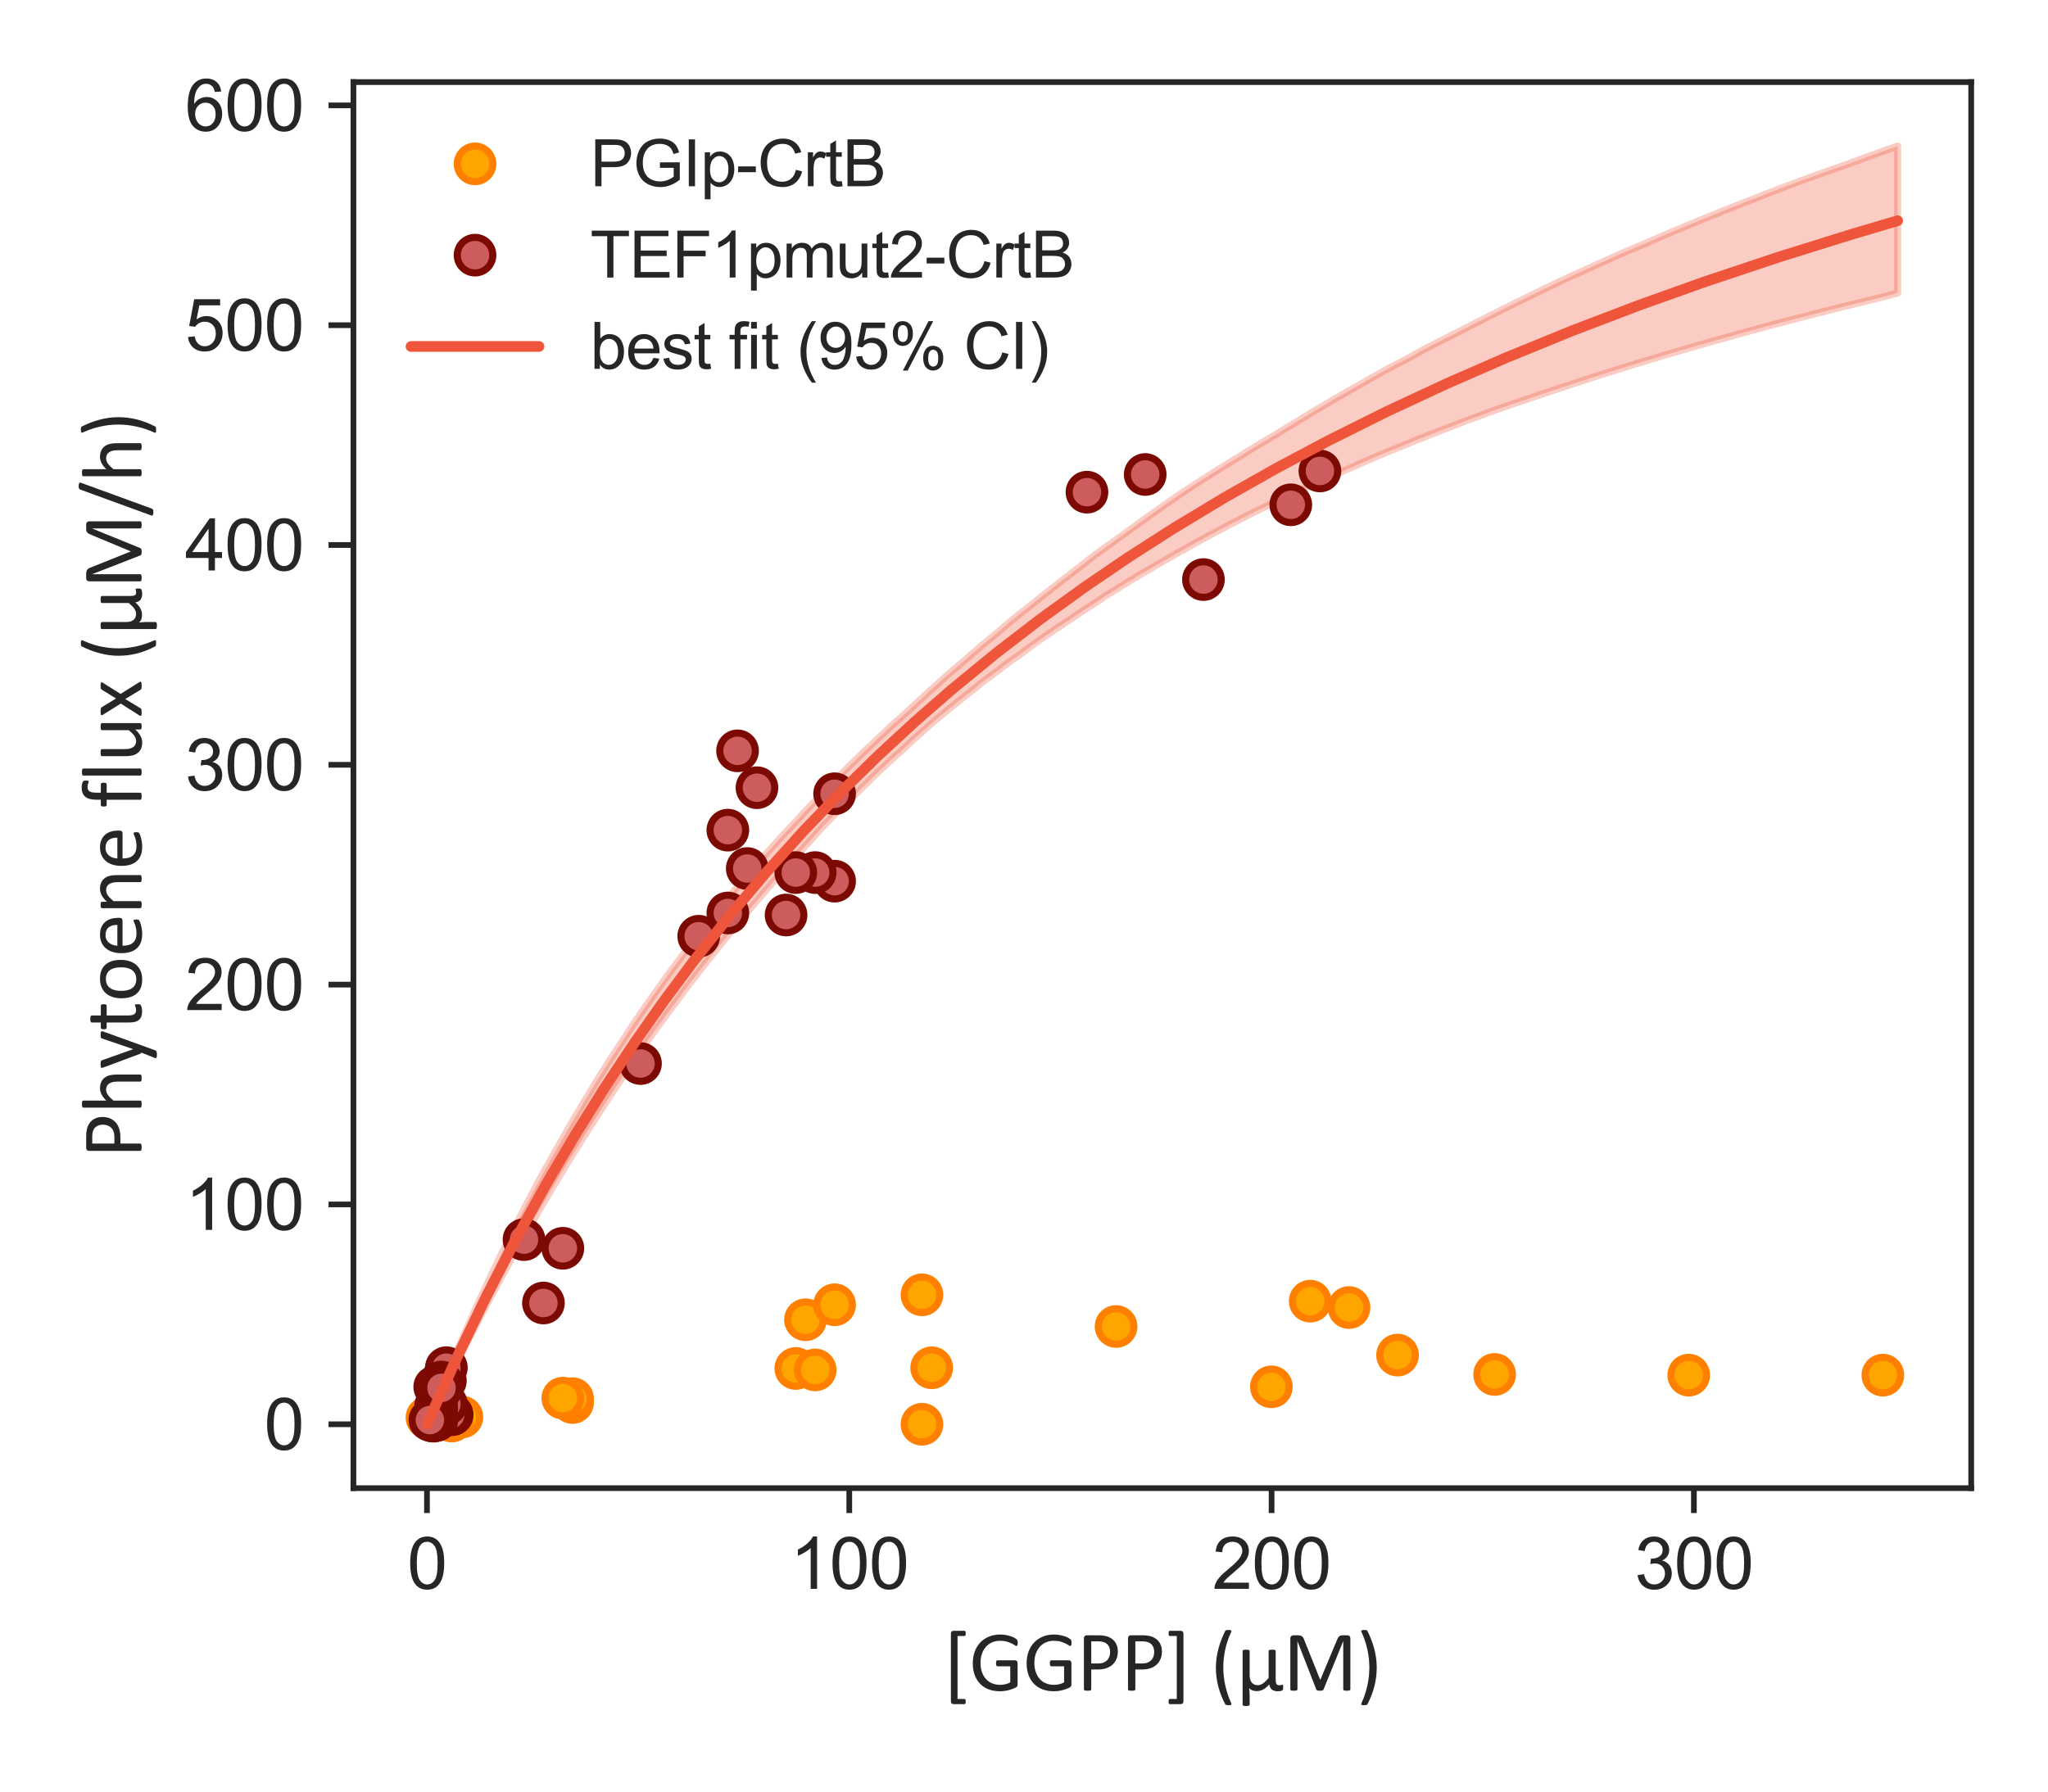 <?xml version="1.0" encoding="utf-8" standalone="no"?>
<!DOCTYPE svg PUBLIC "-//W3C//DTD SVG 1.1//EN"
  "http://www.w3.org/Graphics/SVG/1.1/DTD/svg11.dtd">
<svg xmlns:xlink="http://www.w3.org/1999/xlink" width="288pt" height="252pt" viewBox="0 0 288 252" xmlns="http://www.w3.org/2000/svg" version="1.1">
 <defs>
  <style type="text/css">*{stroke-linejoin: round; stroke-linecap: butt}</style>
 </defs>
 <g id="figure_1">
  <g id="patch_1">
   <path d="M 0 252 
L 288 252 
L 288 0 
L 0 0 
z
" style="fill: #ffffff"/>
  </g>
  <g id="axes_1">
   <g id="patch_2">
    <path d="M 49.7 209.32 
L 277.2 209.32 
L 277.2 11.547 
L 49.7 11.547 
z
" style="fill: #ffffff"/>
   </g>
   <g id="matplotlib.axis_1">
    <g id="xtick_1">
     <g id="line2d_1">
      <defs>
       <path id="m445a7289f5" d="M 0 0 
L 0 3.5 
" style="stroke: #262626; stroke-width: 0.8"/>
      </defs>
      <g>
       <use xlink:href="#m445a7289f5" x="60.041" y="209.32" style="fill: #262626; stroke: #262626; stroke-width: 0.8"/>
      </g>
     </g>
     <g id="text_1">
      <!-- 0 -->
      <g style="fill: #262626" transform="translate(57.26 223.478) scale(0.1 -0.1)">
       <defs>
        <path id="ArialMT-30" d="M 266 2259 
Q 266 3072 433 3567 
Q 600 4063 929 4331 
Q 1259 4600 1759 4600 
Q 2128 4600 2406 4451 
Q 2684 4303 2865 4023 
Q 3047 3744 3150 3342 
Q 3253 2941 3253 2259 
Q 3253 1453 3087 958 
Q 2922 463 2592 192 
Q 2263 -78 1759 -78 
Q 1097 -78 719 397 
Q 266 969 266 2259 
z
M 844 2259 
Q 844 1131 1108 757 
Q 1372 384 1759 384 
Q 2147 384 2411 759 
Q 2675 1134 2675 2259 
Q 2675 3391 2411 3762 
Q 2147 4134 1753 4134 
Q 1366 4134 1134 3806 
Q 844 3388 844 2259 
z
" transform="scale(0.016)"/>
       </defs>
       <use xlink:href="#ArialMT-30"/>
      </g>
     </g>
    </g>
    <g id="xtick_2">
     <g id="line2d_2">
      <g>
       <use xlink:href="#m445a7289f5" x="119.429" y="209.32" style="fill: #262626; stroke: #262626; stroke-width: 0.8"/>
      </g>
     </g>
     <g id="text_2">
      <!-- 100 -->
      <g style="fill: #262626" transform="translate(111.087 223.478) scale(0.1 -0.1)">
       <defs>
        <path id="ArialMT-31" d="M 2384 0 
L 1822 0 
L 1822 3584 
Q 1619 3391 1289 3197 
Q 959 3003 697 2906 
L 697 3450 
Q 1169 3672 1522 3987 
Q 1875 4303 2022 4600 
L 2384 4600 
L 2384 0 
z
" transform="scale(0.016)"/>
       </defs>
       <use xlink:href="#ArialMT-31"/>
       <use xlink:href="#ArialMT-30" x="55.615"/>
       <use xlink:href="#ArialMT-30" x="111.23"/>
      </g>
     </g>
    </g>
    <g id="xtick_3">
     <g id="line2d_3">
      <g>
       <use xlink:href="#m445a7289f5" x="178.817" y="209.32" style="fill: #262626; stroke: #262626; stroke-width: 0.8"/>
      </g>
     </g>
     <g id="text_3">
      <!-- 200 -->
      <g style="fill: #262626" transform="translate(170.475 223.478) scale(0.1 -0.1)">
       <defs>
        <path id="ArialMT-32" d="M 3222 541 
L 3222 0 
L 194 0 
Q 188 203 259 391 
Q 375 700 629 1000 
Q 884 1300 1366 1694 
Q 2113 2306 2375 2664 
Q 2638 3022 2638 3341 
Q 2638 3675 2398 3904 
Q 2159 4134 1775 4134 
Q 1369 4134 1125 3890 
Q 881 3647 878 3216 
L 300 3275 
Q 359 3922 746 4261 
Q 1134 4600 1788 4600 
Q 2447 4600 2831 4234 
Q 3216 3869 3216 3328 
Q 3216 3053 3103 2787 
Q 2991 2522 2730 2228 
Q 2469 1934 1863 1422 
Q 1356 997 1212 845 
Q 1069 694 975 541 
L 3222 541 
z
" transform="scale(0.016)"/>
       </defs>
       <use xlink:href="#ArialMT-32"/>
       <use xlink:href="#ArialMT-30" x="55.615"/>
       <use xlink:href="#ArialMT-30" x="111.23"/>
      </g>
     </g>
    </g>
    <g id="xtick_4">
     <g id="line2d_4">
      <g>
       <use xlink:href="#m445a7289f5" x="238.204" y="209.32" style="fill: #262626; stroke: #262626; stroke-width: 0.8"/>
      </g>
     </g>
     <g id="text_4">
      <!-- 300 -->
      <g style="fill: #262626" transform="translate(229.863 223.478) scale(0.1 -0.1)">
       <defs>
        <path id="ArialMT-33" d="M 269 1209 
L 831 1284 
Q 928 806 1161 595 
Q 1394 384 1728 384 
Q 2125 384 2398 659 
Q 2672 934 2672 1341 
Q 2672 1728 2419 1979 
Q 2166 2231 1775 2231 
Q 1616 2231 1378 2169 
L 1441 2663 
Q 1497 2656 1531 2656 
Q 1891 2656 2178 2843 
Q 2466 3031 2466 3422 
Q 2466 3731 2256 3934 
Q 2047 4138 1716 4138 
Q 1388 4138 1169 3931 
Q 950 3725 888 3313 
L 325 3413 
Q 428 3978 793 4289 
Q 1159 4600 1703 4600 
Q 2078 4600 2393 4439 
Q 2709 4278 2876 4000 
Q 3044 3722 3044 3409 
Q 3044 3113 2884 2869 
Q 2725 2625 2413 2481 
Q 2819 2388 3044 2092 
Q 3269 1797 3269 1353 
Q 3269 753 2831 336 
Q 2394 -81 1725 -81 
Q 1122 -81 723 278 
Q 325 638 269 1209 
z
" transform="scale(0.016)"/>
       </defs>
       <use xlink:href="#ArialMT-33"/>
       <use xlink:href="#ArialMT-30" x="55.615"/>
       <use xlink:href="#ArialMT-30" x="111.23"/>
      </g>
     </g>
    </g>
    <g id="text_5">
     <!-- [GGPP] (µM) -->
     <g style="fill: #262626" transform="translate(132.574 237.779) scale(0.12 -0.12)">
      <defs>
       <path id="Calibri-5b" d="M 1684 -813 
Q 1684 -916 1661 -958 
Q 1638 -1000 1594 -1000 
L 794 -1000 
Q 756 -1000 722 -989 
Q 688 -978 659 -953 
Q 631 -928 614 -886 
Q 597 -844 597 -781 
L 597 4153 
Q 597 4213 614 4255 
Q 631 4297 659 4323 
Q 688 4350 722 4361 
Q 756 4372 794 4372 
L 1594 4372 
Q 1613 4372 1630 4362 
Q 1647 4353 1659 4328 
Q 1672 4303 1678 4267 
Q 1684 4231 1684 4178 
Q 1684 4078 1661 4034 
Q 1638 3991 1594 3991 
L 1084 3991 
L 1084 -622 
L 1594 -622 
Q 1613 -622 1630 -631 
Q 1647 -641 1659 -664 
Q 1672 -688 1678 -723 
Q 1684 -759 1684 -813 
z
" transform="scale(0.016)"/>
       <path id="Calibri-47" d="M 3575 3494 
Q 3575 3434 3569 3389 
Q 3563 3344 3550 3314 
Q 3538 3284 3519 3271 
Q 3500 3259 3478 3259 
Q 3441 3259 3353 3318 
Q 3266 3378 3119 3450 
Q 2972 3522 2767 3581 
Q 2563 3641 2281 3641 
Q 1947 3641 1681 3519 
Q 1416 3397 1231 3181 
Q 1047 2966 948 2669 
Q 850 2372 850 2025 
Q 850 1638 958 1338 
Q 1066 1038 1256 831 
Q 1447 625 1711 519 
Q 1975 413 2291 413 
Q 2478 413 2670 458 
Q 2863 503 3028 594 
L 3028 1772 
L 2091 1772 
Q 2038 1772 2011 1825 
Q 1984 1878 1984 1991 
Q 1984 2050 1990 2092 
Q 1997 2134 2011 2161 
Q 2025 2188 2044 2200 
Q 2063 2213 2091 2213 
L 3375 2213 
Q 3409 2213 3443 2200 
Q 3478 2188 3506 2163 
Q 3534 2138 3550 2094 
Q 3566 2050 3566 1994 
L 3566 453 
Q 3566 372 3537 312 
Q 3509 253 3418 208 
Q 3328 163 3184 109 
Q 3041 56 2887 18 
Q 2734 -19 2578 -37 
Q 2422 -56 2269 -56 
Q 1800 -56 1431 89 
Q 1063 234 808 503 
Q 553 772 418 1147 
Q 284 1522 284 1984 
Q 284 2466 429 2856 
Q 575 3247 839 3522 
Q 1103 3797 1473 3948 
Q 1844 4100 2294 4100 
Q 2525 4100 2728 4059 
Q 2931 4019 3089 3964 
Q 3247 3909 3355 3845 
Q 3463 3781 3503 3740 
Q 3544 3700 3559 3647 
Q 3575 3594 3575 3494 
z
" transform="scale(0.016)"/>
       <path id="Calibri-50" d="M 3022 2859 
Q 3022 2556 2922 2312 
Q 2822 2069 2636 1897 
Q 2450 1725 2179 1631 
Q 1909 1538 1534 1538 
L 1075 1538 
L 1075 81 
Q 1075 56 1061 37 
Q 1047 19 1017 8 
Q 988 -3 936 -11 
Q 884 -19 806 -19 
Q 728 -19 676 -11 
Q 625 -3 594 8 
Q 563 19 550 37 
Q 538 56 538 81 
L 538 3813 
Q 538 3938 603 3991 
Q 669 4044 750 4044 
L 1616 4044 
Q 1747 4044 1867 4033 
Q 1988 4022 2152 3986 
Q 2316 3950 2486 3851 
Q 2656 3753 2775 3609 
Q 2894 3466 2958 3277 
Q 3022 3088 3022 2859 
z
M 2456 2816 
Q 2456 3063 2364 3228 
Q 2272 3394 2136 3475 
Q 2000 3556 1854 3578 
Q 1709 3600 1572 3600 
L 1075 3600 
L 1075 1978 
L 1559 1978 
Q 1803 1978 1964 2040 
Q 2125 2103 2234 2214 
Q 2344 2325 2400 2479 
Q 2456 2634 2456 2816 
z
" transform="scale(0.016)"/>
       <path id="Calibri-5d" d="M 1369 -781 
Q 1369 -844 1351 -886 
Q 1334 -928 1306 -953 
Q 1278 -978 1242 -989 
Q 1206 -1000 1169 -1000 
L 372 -1000 
Q 328 -1000 304 -958 
Q 281 -916 281 -813 
Q 281 -759 286 -723 
Q 291 -688 303 -664 
Q 316 -641 333 -631 
Q 350 -622 372 -622 
L 881 -622 
L 881 3991 
L 372 3991 
Q 328 3991 304 4034 
Q 281 4078 281 4178 
Q 281 4231 286 4267 
Q 291 4303 303 4328 
Q 316 4353 333 4362 
Q 350 4372 372 4372 
L 1169 4372 
Q 1206 4372 1242 4361 
Q 1278 4350 1306 4323 
Q 1334 4297 1351 4255 
Q 1369 4213 1369 4153 
L 1369 -781 
z
" transform="scale(0.016)"/>
       <path id="Calibri-20" transform="scale(0.016)"/>
       <path id="Calibri-28" d="M 1547 4306 
Q 1250 3678 1104 3017 
Q 959 2356 959 1688 
Q 959 1016 1107 356 
Q 1256 -303 1541 -938 
Q 1556 -975 1557 -1001 
Q 1559 -1028 1537 -1045 
Q 1516 -1063 1470 -1070 
Q 1425 -1078 1347 -1078 
Q 1291 -1078 1250 -1075 
Q 1209 -1072 1179 -1062 
Q 1150 -1053 1131 -1040 
Q 1113 -1028 1103 -1013 
Q 934 -694 806 -367 
Q 678 -41 590 296 
Q 503 634 459 979 
Q 416 1325 416 1678 
Q 416 2031 464 2375 
Q 513 2719 602 3058 
Q 691 3397 819 3725 
Q 947 4053 1106 4375 
Q 1109 4388 1123 4397 
Q 1138 4406 1163 4415 
Q 1188 4425 1231 4429 
Q 1275 4434 1344 4434 
Q 1416 4434 1459 4425 
Q 1503 4416 1528 4400 
Q 1553 4384 1556 4359 
Q 1559 4334 1547 4306 
z
" transform="scale(0.016)"/>
       <path id="Calibri-b5" d="M 3450 238 
Q 3450 141 3439 91 
Q 3428 41 3406 22 
Q 3384 3 3351 -11 
Q 3319 -25 3269 -34 
Q 3219 -44 3167 -50 
Q 3116 -56 3053 -56 
Q 2791 -56 2634 58 
Q 2478 172 2428 444 
Q 2200 181 1975 67 
Q 1750 -47 1531 -47 
Q 1350 -47 1204 3 
Q 1059 53 963 175 
Q 969 106 973 26 
Q 978 -53 984 -136 
Q 991 -219 992 -300 
Q 994 -381 994 -450 
L 994 -1038 
Q 994 -1063 981 -1081 
Q 969 -1100 941 -1112 
Q 913 -1125 863 -1131 
Q 813 -1138 734 -1138 
Q 659 -1138 609 -1131 
Q 559 -1125 529 -1112 
Q 500 -1100 489 -1081 
Q 478 -1063 478 -1038 
L 478 2891 
Q 478 2916 489 2933 
Q 500 2950 529 2964 
Q 559 2978 609 2983 
Q 659 2988 734 2988 
Q 813 2988 863 2983 
Q 913 2978 941 2964 
Q 969 2950 981 2933 
Q 994 2916 994 2891 
L 994 1122 
Q 994 775 1147 581 
Q 1300 388 1591 388 
Q 1784 388 1976 523 
Q 2169 659 2384 925 
L 2384 2891 
Q 2384 2916 2396 2933 
Q 2409 2950 2437 2964 
Q 2466 2978 2516 2983 
Q 2566 2988 2644 2988 
Q 2719 2988 2769 2983 
Q 2819 2978 2847 2964 
Q 2875 2950 2887 2933 
Q 2900 2916 2900 2891 
L 2900 847 
Q 2900 719 2912 630 
Q 2925 541 2953 487 
Q 2981 434 3029 409 
Q 3078 384 3153 384 
Q 3203 384 3240 390 
Q 3278 397 3304 403 
Q 3331 409 3351 415 
Q 3372 422 3394 422 
Q 3406 422 3417 414 
Q 3428 406 3436 387 
Q 3444 369 3447 333 
Q 3450 297 3450 238 
z
" transform="scale(0.016)"/>
       <path id="Calibri-4d" d="M 4934 81 
Q 4934 56 4921 37 
Q 4909 19 4878 8 
Q 4847 -3 4798 -11 
Q 4750 -19 4672 -19 
Q 4600 -19 4548 -11 
Q 4497 -3 4467 8 
Q 4438 19 4425 37 
Q 4413 56 4413 81 
L 4413 3603 
L 4406 3603 
L 2966 66 
Q 2956 44 2939 28 
Q 2922 13 2889 2 
Q 2856 -9 2811 -14 
Q 2766 -19 2703 -19 
Q 2638 -19 2591 -12 
Q 2544 -6 2512 5 
Q 2481 16 2464 31 
Q 2447 47 2441 66 
L 1063 3603 
L 1059 3603 
L 1059 81 
Q 1059 56 1046 37 
Q 1034 19 1003 8 
Q 972 -3 922 -11 
Q 872 -19 794 -19 
Q 719 -19 669 -11 
Q 619 -3 589 8 
Q 559 19 548 37 
Q 538 56 538 81 
L 538 3800 
Q 538 3931 606 3987 
Q 675 4044 759 4044 
L 1084 4044 
Q 1184 4044 1259 4025 
Q 1334 4006 1390 3965 
Q 1447 3925 1484 3862 
Q 1522 3800 1550 3716 
L 2722 788 
L 2738 788 
L 3956 3706 
Q 3991 3800 4031 3865 
Q 4072 3931 4120 3970 
Q 4169 4009 4228 4026 
Q 4288 4044 4366 4044 
L 4706 4044 
Q 4753 4044 4795 4030 
Q 4838 4016 4867 3986 
Q 4897 3956 4915 3911 
Q 4934 3866 4934 3800 
L 4934 81 
z
" transform="scale(0.016)"/>
       <path id="Calibri-29" d="M 1522 1678 
Q 1522 1325 1478 979 
Q 1434 634 1346 296 
Q 1259 -41 1132 -367 
Q 1006 -694 838 -1013 
Q 828 -1028 809 -1040 
Q 791 -1053 761 -1062 
Q 731 -1072 690 -1075 
Q 650 -1078 594 -1078 
Q 513 -1078 467 -1070 
Q 422 -1063 401 -1045 
Q 381 -1028 382 -1001 
Q 384 -975 400 -938 
Q 688 -306 834 355 
Q 981 1016 981 1688 
Q 981 2356 834 3017 
Q 688 3678 394 4306 
Q 381 4334 384 4359 
Q 388 4384 413 4400 
Q 438 4416 481 4425 
Q 525 4434 597 4434 
Q 663 4434 706 4429 
Q 750 4425 776 4415 
Q 803 4406 815 4397 
Q 828 4388 834 4375 
Q 1156 3734 1339 3057 
Q 1522 2381 1522 1678 
z
" transform="scale(0.016)"/>
      </defs>
      <use xlink:href="#Calibri-5b"/>
      <use xlink:href="#Calibri-47" x="30.664"/>
      <use xlink:href="#Calibri-47" x="93.75"/>
      <use xlink:href="#Calibri-50" x="156.836"/>
      <use xlink:href="#Calibri-50" x="208.496"/>
      <use xlink:href="#Calibri-5d" x="260.156"/>
      <use xlink:href="#Calibri-20" x="290.82"/>
      <use xlink:href="#Calibri-28" x="313.428"/>
      <use xlink:href="#Calibri-b5" x="343.75"/>
      <use xlink:href="#Calibri-4d" x="398.73"/>
      <use xlink:href="#Calibri-29" x="484.229"/>
     </g>
    </g>
   </g>
   <g id="matplotlib.axis_2">
    <g id="ytick_1">
     <g id="line2d_5">
      <defs>
       <path id="m3016324f5e" d="M 0 0 
L -3.5 0 
" style="stroke: #262626; stroke-width: 0.8"/>
      </defs>
      <g>
       <use xlink:href="#m3016324f5e" x="49.7" y="200.33" style="fill: #262626; stroke: #262626; stroke-width: 0.8"/>
      </g>
     </g>
     <g id="text_6">
      <!-- 0 -->
      <g style="fill: #262626" transform="translate(37.139 203.909) scale(0.1 -0.1)">
       <use xlink:href="#ArialMT-30"/>
      </g>
     </g>
    </g>
    <g id="ytick_2">
     <g id="line2d_6">
      <g>
       <use xlink:href="#m3016324f5e" x="49.7" y="169.412" style="fill: #262626; stroke: #262626; stroke-width: 0.8"/>
      </g>
     </g>
     <g id="text_7">
      <!-- 100 -->
      <g style="fill: #262626" transform="translate(26.017 172.991) scale(0.1 -0.1)">
       <use xlink:href="#ArialMT-31"/>
       <use xlink:href="#ArialMT-30" x="55.615"/>
       <use xlink:href="#ArialMT-30" x="111.23"/>
      </g>
     </g>
    </g>
    <g id="ytick_3">
     <g id="line2d_7">
      <g>
       <use xlink:href="#m3016324f5e" x="49.7" y="138.494" style="fill: #262626; stroke: #262626; stroke-width: 0.8"/>
      </g>
     </g>
     <g id="text_8">
      <!-- 200 -->
      <g style="fill: #262626" transform="translate(26.017 142.073) scale(0.1 -0.1)">
       <use xlink:href="#ArialMT-32"/>
       <use xlink:href="#ArialMT-30" x="55.615"/>
       <use xlink:href="#ArialMT-30" x="111.23"/>
      </g>
     </g>
    </g>
    <g id="ytick_4">
     <g id="line2d_8">
      <g>
       <use xlink:href="#m3016324f5e" x="49.7" y="107.576" style="fill: #262626; stroke: #262626; stroke-width: 0.8"/>
      </g>
     </g>
     <g id="text_9">
      <!-- 300 -->
      <g style="fill: #262626" transform="translate(26.017 111.155) scale(0.1 -0.1)">
       <use xlink:href="#ArialMT-33"/>
       <use xlink:href="#ArialMT-30" x="55.615"/>
       <use xlink:href="#ArialMT-30" x="111.23"/>
      </g>
     </g>
    </g>
    <g id="ytick_5">
     <g id="line2d_9">
      <g>
       <use xlink:href="#m3016324f5e" x="49.7" y="76.658" style="fill: #262626; stroke: #262626; stroke-width: 0.8"/>
      </g>
     </g>
     <g id="text_10">
      <!-- 400 -->
      <g style="fill: #262626" transform="translate(26.017 80.237) scale(0.1 -0.1)">
       <defs>
        <path id="ArialMT-34" d="M 2069 0 
L 2069 1097 
L 81 1097 
L 81 1613 
L 2172 4581 
L 2631 4581 
L 2631 1613 
L 3250 1613 
L 3250 1097 
L 2631 1097 
L 2631 0 
L 2069 0 
z
M 2069 1613 
L 2069 3678 
L 634 1613 
L 2069 1613 
z
" transform="scale(0.016)"/>
       </defs>
       <use xlink:href="#ArialMT-34"/>
       <use xlink:href="#ArialMT-30" x="55.615"/>
       <use xlink:href="#ArialMT-30" x="111.23"/>
      </g>
     </g>
    </g>
    <g id="ytick_6">
     <g id="line2d_10">
      <g>
       <use xlink:href="#m3016324f5e" x="49.7" y="45.74" style="fill: #262626; stroke: #262626; stroke-width: 0.8"/>
      </g>
     </g>
     <g id="text_11">
      <!-- 500 -->
      <g style="fill: #262626" transform="translate(26.017 49.319) scale(0.1 -0.1)">
       <defs>
        <path id="ArialMT-35" d="M 266 1200 
L 856 1250 
Q 922 819 1161 601 
Q 1400 384 1738 384 
Q 2144 384 2425 690 
Q 2706 997 2706 1503 
Q 2706 1984 2436 2262 
Q 2166 2541 1728 2541 
Q 1456 2541 1237 2417 
Q 1019 2294 894 2097 
L 366 2166 
L 809 4519 
L 3088 4519 
L 3088 3981 
L 1259 3981 
L 1013 2750 
Q 1425 3038 1878 3038 
Q 2478 3038 2890 2622 
Q 3303 2206 3303 1553 
Q 3303 931 2941 478 
Q 2500 -78 1738 -78 
Q 1113 -78 717 272 
Q 322 622 266 1200 
z
" transform="scale(0.016)"/>
       </defs>
       <use xlink:href="#ArialMT-35"/>
       <use xlink:href="#ArialMT-30" x="55.615"/>
       <use xlink:href="#ArialMT-30" x="111.23"/>
      </g>
     </g>
    </g>
    <g id="ytick_7">
     <g id="line2d_11">
      <g>
       <use xlink:href="#m3016324f5e" x="49.7" y="14.822" style="fill: #262626; stroke: #262626; stroke-width: 0.8"/>
      </g>
     </g>
     <g id="text_12">
      <!-- 600 -->
      <g style="fill: #262626" transform="translate(26.017 18.401) scale(0.1 -0.1)">
       <defs>
        <path id="ArialMT-36" d="M 3184 3459 
L 2625 3416 
Q 2550 3747 2413 3897 
Q 2184 4138 1850 4138 
Q 1581 4138 1378 3988 
Q 1113 3794 959 3422 
Q 806 3050 800 2363 
Q 1003 2672 1297 2822 
Q 1591 2972 1913 2972 
Q 2475 2972 2870 2558 
Q 3266 2144 3266 1488 
Q 3266 1056 3080 686 
Q 2894 316 2569 119 
Q 2244 -78 1831 -78 
Q 1128 -78 684 439 
Q 241 956 241 2144 
Q 241 3472 731 4075 
Q 1159 4600 1884 4600 
Q 2425 4600 2770 4297 
Q 3116 3994 3184 3459 
z
M 888 1484 
Q 888 1194 1011 928 
Q 1134 663 1356 523 
Q 1578 384 1822 384 
Q 2178 384 2434 671 
Q 2691 959 2691 1453 
Q 2691 1928 2437 2201 
Q 2184 2475 1800 2475 
Q 1419 2475 1153 2201 
Q 888 1928 888 1484 
z
" transform="scale(0.016)"/>
       </defs>
       <use xlink:href="#ArialMT-36"/>
       <use xlink:href="#ArialMT-30" x="55.615"/>
       <use xlink:href="#ArialMT-30" x="111.23"/>
      </g>
     </g>
    </g>
    <g id="text_13">
     <!-- Phytoene flux (µM/h) -->
     <g style="fill: #262626" transform="translate(19.883 162.91) rotate(-90) scale(0.12 -0.12)">
      <defs>
       <path id="Calibri-68" d="M 2900 78 
Q 2900 53 2887 36 
Q 2875 19 2847 6 
Q 2819 -6 2769 -12 
Q 2719 -19 2644 -19 
Q 2566 -19 2516 -12 
Q 2466 -6 2437 6 
Q 2409 19 2396 36 
Q 2384 53 2384 78 
L 2384 1725 
Q 2384 1966 2346 2112 
Q 2309 2259 2237 2365 
Q 2166 2472 2052 2528 
Q 1938 2584 1788 2584 
Q 1594 2584 1400 2446 
Q 1206 2309 994 2044 
L 994 78 
Q 994 53 981 36 
Q 969 19 941 6 
Q 913 -6 863 -12 
Q 813 -19 734 -19 
Q 659 -19 609 -12 
Q 559 -6 529 6 
Q 500 19 489 36 
Q 478 53 478 78 
L 478 4253 
Q 478 4278 489 4297 
Q 500 4316 529 4328 
Q 559 4341 609 4347 
Q 659 4353 734 4353 
Q 813 4353 863 4347 
Q 913 4341 941 4328 
Q 969 4316 981 4297 
Q 994 4278 994 4253 
L 994 2569 
Q 1216 2803 1441 2917 
Q 1666 3031 1894 3031 
Q 2175 3031 2367 2936 
Q 2559 2841 2678 2681 
Q 2797 2522 2848 2308 
Q 2900 2094 2900 1791 
L 2900 78 
z
" transform="scale(0.016)"/>
       <path id="Calibri-79" d="M 1759 0 
L 1384 -1034 
Q 1366 -1084 1289 -1111 
Q 1213 -1138 1056 -1138 
Q 975 -1138 925 -1130 
Q 875 -1122 848 -1103 
Q 822 -1084 819 -1053 
Q 816 -1022 834 -978 
L 1222 0 
Q 1194 13 1169 41 
Q 1144 69 1134 100 
L 131 2788 
Q 106 2853 106 2890 
Q 106 2928 131 2950 
Q 156 2972 212 2980 
Q 269 2988 363 2988 
Q 456 2988 509 2983 
Q 563 2978 594 2965 
Q 625 2953 639 2929 
Q 653 2906 669 2866 
L 1472 609 
L 1481 609 
L 2256 2878 
Q 2275 2938 2301 2955 
Q 2328 2972 2381 2980 
Q 2434 2988 2534 2988 
Q 2622 2988 2678 2980 
Q 2734 2972 2761 2950 
Q 2788 2928 2788 2890 
Q 2788 2853 2769 2797 
L 1759 0 
z
" transform="scale(0.016)"/>
       <path id="Calibri-74" d="M 1941 284 
Q 1941 194 1928 141 
Q 1916 88 1891 63 
Q 1866 38 1816 16 
Q 1766 -6 1702 -20 
Q 1638 -34 1566 -43 
Q 1494 -53 1422 -53 
Q 1203 -53 1047 5 
Q 891 63 791 180 
Q 691 297 645 476 
Q 600 656 600 900 
L 600 2544 
L 206 2544 
Q 159 2544 131 2594 
Q 103 2644 103 2756 
Q 103 2816 111 2856 
Q 119 2897 131 2923 
Q 144 2950 164 2961 
Q 184 2972 209 2972 
L 600 2972 
L 600 3641 
Q 600 3663 611 3681 
Q 622 3700 651 3714 
Q 681 3728 731 3734 
Q 781 3741 856 3741 
Q 934 3741 984 3734 
Q 1034 3728 1062 3714 
Q 1091 3700 1103 3681 
Q 1116 3663 1116 3641 
L 1116 2972 
L 1838 2972 
Q 1863 2972 1881 2961 
Q 1900 2950 1914 2923 
Q 1928 2897 1934 2856 
Q 1941 2816 1941 2756 
Q 1941 2644 1912 2594 
Q 1884 2544 1838 2544 
L 1116 2544 
L 1116 975 
Q 1116 684 1202 536 
Q 1288 388 1509 388 
Q 1581 388 1637 402 
Q 1694 416 1737 431 
Q 1781 447 1812 461 
Q 1844 475 1869 475 
Q 1884 475 1898 467 
Q 1913 459 1920 437 
Q 1928 416 1934 378 
Q 1941 341 1941 284 
z
" transform="scale(0.016)"/>
       <path id="Calibri-6f" d="M 3094 1516 
Q 3094 1172 3003 883 
Q 2913 594 2733 384 
Q 2553 175 2283 58 
Q 2013 -59 1656 -59 
Q 1309 -59 1051 44 
Q 794 147 622 344 
Q 450 541 365 822 
Q 281 1103 281 1459 
Q 281 1803 370 2092 
Q 459 2381 639 2590 
Q 819 2800 1087 2915 
Q 1356 3031 1716 3031 
Q 2063 3031 2320 2928 
Q 2578 2825 2750 2628 
Q 2922 2431 3008 2150 
Q 3094 1869 3094 1516 
z
M 2550 1481 
Q 2550 1709 2508 1912 
Q 2466 2116 2369 2269 
Q 2272 2422 2106 2511 
Q 1941 2600 1694 2600 
Q 1466 2600 1302 2519 
Q 1138 2438 1031 2289 
Q 925 2141 873 1937 
Q 822 1734 822 1494 
Q 822 1263 864 1059 
Q 906 856 1004 704 
Q 1103 553 1268 464 
Q 1434 375 1681 375 
Q 1906 375 2072 456 
Q 2238 538 2344 684 
Q 2450 831 2500 1034 
Q 2550 1238 2550 1481 
z
" transform="scale(0.016)"/>
       <path id="Calibri-65" d="M 2878 1606 
Q 2878 1484 2817 1432 
Q 2756 1381 2678 1381 
L 834 1381 
Q 834 1147 881 959 
Q 928 772 1037 637 
Q 1147 503 1322 431 
Q 1497 359 1750 359 
Q 1950 359 2106 392 
Q 2263 425 2377 465 
Q 2491 506 2564 539 
Q 2638 572 2675 572 
Q 2697 572 2714 561 
Q 2731 550 2740 528 
Q 2750 506 2754 467 
Q 2759 428 2759 372 
Q 2759 331 2756 301 
Q 2753 272 2748 248 
Q 2744 225 2733 206 
Q 2722 188 2705 170 
Q 2688 153 2603 114 
Q 2519 75 2384 37 
Q 2250 0 2073 -29 
Q 1897 -59 1697 -59 
Q 1350 -59 1089 37 
Q 828 134 650 325 
Q 472 516 381 803 
Q 291 1091 291 1472 
Q 291 1834 384 2123 
Q 478 2413 654 2614 
Q 831 2816 1081 2923 
Q 1331 3031 1641 3031 
Q 1972 3031 2205 2925 
Q 2438 2819 2588 2639 
Q 2738 2459 2808 2217 
Q 2878 1975 2878 1700 
L 2878 1606 
z
M 2359 1759 
Q 2369 2166 2180 2397 
Q 1991 2628 1619 2628 
Q 1428 2628 1284 2556 
Q 1141 2484 1044 2365 
Q 947 2247 894 2089 
Q 841 1931 834 1759 
L 2359 1759 
z
" transform="scale(0.016)"/>
       <path id="Calibri-6e" d="M 2900 78 
Q 2900 53 2887 36 
Q 2875 19 2847 6 
Q 2819 -6 2769 -12 
Q 2719 -19 2644 -19 
Q 2566 -19 2516 -12 
Q 2466 -6 2437 6 
Q 2409 19 2396 36 
Q 2384 53 2384 78 
L 2384 1725 
Q 2384 1966 2346 2112 
Q 2309 2259 2237 2365 
Q 2166 2472 2052 2528 
Q 1938 2584 1788 2584 
Q 1594 2584 1400 2446 
Q 1206 2309 994 2044 
L 994 78 
Q 994 53 981 36 
Q 969 19 941 6 
Q 913 -6 863 -12 
Q 813 -19 734 -19 
Q 659 -19 609 -12 
Q 559 -6 529 6 
Q 500 19 489 36 
Q 478 53 478 78 
L 478 2891 
Q 478 2916 487 2933 
Q 497 2950 525 2964 
Q 553 2978 597 2983 
Q 641 2988 713 2988 
Q 781 2988 826 2983 
Q 872 2978 897 2964 
Q 922 2950 933 2933 
Q 944 2916 944 2891 
L 944 2519 
Q 1181 2784 1417 2907 
Q 1653 3031 1894 3031 
Q 2175 3031 2367 2936 
Q 2559 2841 2678 2681 
Q 2797 2522 2848 2308 
Q 2900 2094 2900 1794 
L 2900 78 
z
" transform="scale(0.016)"/>
       <path id="Calibri-66" d="M 2019 4047 
Q 2019 3988 2012 3952 
Q 2006 3916 1998 3894 
Q 1991 3872 1978 3864 
Q 1966 3856 1947 3856 
Q 1925 3856 1892 3870 
Q 1859 3884 1812 3901 
Q 1766 3919 1702 3933 
Q 1638 3947 1553 3947 
Q 1438 3947 1356 3909 
Q 1275 3872 1225 3792 
Q 1175 3713 1153 3586 
Q 1131 3459 1131 3278 
L 1131 2972 
L 1759 2972 
Q 1784 2972 1801 2961 
Q 1819 2950 1833 2923 
Q 1847 2897 1855 2856 
Q 1863 2816 1863 2756 
Q 1863 2644 1834 2594 
Q 1806 2544 1759 2544 
L 1131 2544 
L 1131 78 
Q 1131 53 1118 36 
Q 1106 19 1076 6 
Q 1047 -6 997 -12 
Q 947 -19 872 -19 
Q 797 -19 747 -12 
Q 697 -6 667 6 
Q 638 19 625 36 
Q 613 53 613 78 
L 613 2544 
L 216 2544 
Q 166 2544 141 2594 
Q 116 2644 116 2756 
Q 116 2816 122 2856 
Q 128 2897 140 2923 
Q 153 2950 172 2961 
Q 191 2972 216 2972 
L 613 2972 
L 613 3263 
Q 613 3556 667 3767 
Q 722 3978 834 4112 
Q 947 4247 1117 4311 
Q 1288 4375 1519 4375 
Q 1628 4375 1731 4354 
Q 1834 4334 1890 4311 
Q 1947 4288 1965 4269 
Q 1984 4250 1996 4220 
Q 2009 4191 2014 4148 
Q 2019 4106 2019 4047 
z
" transform="scale(0.016)"/>
       <path id="Calibri-6c" d="M 994 78 
Q 994 53 981 36 
Q 969 19 941 6 
Q 913 -6 863 -12 
Q 813 -19 734 -19 
Q 659 -19 609 -12 
Q 559 -6 529 6 
Q 500 19 489 36 
Q 478 53 478 78 
L 478 4253 
Q 478 4278 489 4297 
Q 500 4316 529 4328 
Q 559 4341 609 4347 
Q 659 4353 734 4353 
Q 813 4353 863 4347 
Q 913 4341 941 4328 
Q 969 4316 981 4297 
Q 994 4278 994 4253 
L 994 78 
z
" transform="scale(0.016)"/>
       <path id="Calibri-75" d="M 2888 78 
Q 2888 53 2877 36 
Q 2866 19 2837 6 
Q 2809 -6 2764 -12 
Q 2719 -19 2653 -19 
Q 2581 -19 2536 -12 
Q 2491 -6 2464 6 
Q 2438 19 2428 36 
Q 2419 53 2419 78 
L 2419 450 
Q 2178 184 1943 62 
Q 1709 -59 1469 -59 
Q 1188 -59 995 34 
Q 803 128 684 289 
Q 566 450 514 664 
Q 463 878 463 1184 
L 463 2891 
Q 463 2916 473 2933 
Q 484 2950 515 2964 
Q 547 2978 597 2983 
Q 647 2988 722 2988 
Q 797 2988 847 2983 
Q 897 2978 926 2964 
Q 956 2950 968 2933 
Q 981 2916 981 2891 
L 981 1253 
Q 981 1006 1017 857 
Q 1053 709 1126 604 
Q 1200 500 1312 442 
Q 1425 384 1575 384 
Q 1769 384 1961 521 
Q 2153 659 2369 925 
L 2369 2891 
Q 2369 2916 2380 2933 
Q 2391 2950 2422 2964 
Q 2453 2978 2501 2983 
Q 2550 2988 2628 2988 
Q 2703 2988 2753 2983 
Q 2803 2978 2831 2964 
Q 2859 2950 2873 2933 
Q 2888 2916 2888 2891 
L 2888 78 
z
" transform="scale(0.016)"/>
       <path id="Calibri-78" d="M 2609 138 
Q 2634 94 2634 64 
Q 2634 34 2604 15 
Q 2575 -3 2514 -11 
Q 2453 -19 2356 -19 
Q 2263 -19 2208 -14 
Q 2153 -9 2120 2 
Q 2088 13 2070 30 
Q 2053 47 2041 69 
L 1366 1184 
L 694 69 
Q 681 47 664 30 
Q 647 13 614 2 
Q 581 -9 528 -14 
Q 475 -19 388 -19 
Q 297 -19 239 -11 
Q 181 -3 154 15 
Q 128 34 129 64 
Q 131 94 159 138 
L 1034 1509 
L 206 2831 
Q 181 2875 179 2904 
Q 178 2934 208 2954 
Q 238 2975 298 2981 
Q 359 2988 459 2988 
Q 550 2988 604 2983 
Q 659 2978 690 2968 
Q 722 2959 737 2943 
Q 753 2928 766 2906 
L 1406 1859 
L 2056 2906 
Q 2069 2925 2084 2940 
Q 2100 2956 2126 2967 
Q 2153 2978 2201 2983 
Q 2250 2988 2334 2988 
Q 2425 2988 2483 2981 
Q 2541 2975 2569 2958 
Q 2597 2941 2594 2909 
Q 2591 2878 2563 2831 
L 1741 1525 
L 2609 138 
z
" transform="scale(0.016)"/>
       <path id="Calibri-2f" d="M 525 -753 
Q 513 -794 492 -817 
Q 472 -841 440 -853 
Q 409 -866 364 -872 
Q 319 -878 253 -878 
Q 175 -878 123 -867 
Q 72 -856 44 -836 
Q 16 -816 9 -786 
Q 3 -756 22 -716 
L 1913 4469 
Q 1925 4509 1945 4532 
Q 1966 4556 1995 4570 
Q 2025 4584 2072 4589 
Q 2119 4594 2184 4594 
Q 2263 4594 2313 4583 
Q 2363 4572 2391 4553 
Q 2419 4534 2425 4503 
Q 2431 4472 2416 4431 
L 525 -753 
z
" transform="scale(0.016)"/>
      </defs>
      <use xlink:href="#Calibri-50"/>
      <use xlink:href="#Calibri-68" x="51.66"/>
      <use xlink:href="#Calibri-79" x="104.199"/>
      <use xlink:href="#Calibri-74" x="149.463"/>
      <use xlink:href="#Calibri-6f" x="182.959"/>
      <use xlink:href="#Calibri-65" x="235.693"/>
      <use xlink:href="#Calibri-6e" x="285.449"/>
      <use xlink:href="#Calibri-65" x="337.988"/>
      <use xlink:href="#Calibri-20" x="387.744"/>
      <use xlink:href="#Calibri-66" x="410.352"/>
      <use xlink:href="#Calibri-6c" x="440.869"/>
      <use xlink:href="#Calibri-75" x="463.818"/>
      <use xlink:href="#Calibri-78" x="516.357"/>
      <use xlink:href="#Calibri-20" x="559.668"/>
      <use xlink:href="#Calibri-28" x="582.275"/>
      <use xlink:href="#Calibri-b5" x="612.598"/>
      <use xlink:href="#Calibri-4d" x="667.578"/>
      <use xlink:href="#Calibri-2f" x="753.076"/>
      <use xlink:href="#Calibri-68" x="791.699"/>
      <use xlink:href="#Calibri-29" x="844.238"/>
     </g>
    </g>
   </g>
   <g id="PolyCollection_1">
    <defs>
     <path id="ma5749a05a0" d="M 60.041 -51.67 
L 60.041 -51.67 
L 61.08 -53.862 
L 62.119 -56.022 
L 63.159 -58.152 
L 64.198 -60.252 
L 65.237 -62.322 
L 66.277 -64.363 
L 67.316 -66.374 
L 68.355 -68.357 
L 69.394 -70.306 
L 70.434 -72.226 
L 71.473 -74.129 
L 72.512 -76.007 
L 73.552 -77.849 
L 74.591 -79.665 
L 75.63 -81.456 
L 76.67 -83.225 
L 77.709 -84.965 
L 78.748 -86.706 
L 79.787 -88.42 
L 80.827 -90.099 
L 81.866 -91.756 
L 82.905 -93.394 
L 83.945 -95.017 
L 84.984 -96.62 
L 86.023 -98.202 
L 87.062 -99.766 
L 88.102 -101.31 
L 89.141 -102.835 
L 90.18 -104.332 
L 91.22 -105.805 
L 92.259 -107.27 
L 93.298 -108.703 
L 94.337 -110.096 
L 95.377 -111.498 
L 96.416 -112.898 
L 97.455 -114.267 
L 98.495 -115.59 
L 99.534 -116.928 
L 100.573 -118.214 
L 101.612 -119.512 
L 102.652 -120.796 
L 103.691 -122.071 
L 104.73 -123.316 
L 105.77 -124.524 
L 106.809 -125.725 
L 107.848 -126.944 
L 108.887 -128.146 
L 109.927 -129.341 
L 110.966 -130.519 
L 112.005 -131.685 
L 113.045 -132.761 
L 114.084 -133.931 
L 115.123 -135.098 
L 116.162 -136.19 
L 117.202 -137.255 
L 118.241 -138.308 
L 119.28 -139.318 
L 120.32 -140.298 
L 121.359 -141.332 
L 122.398 -142.356 
L 123.437 -143.352 
L 124.477 -144.33 
L 125.516 -145.291 
L 126.555 -146.215 
L 127.595 -147.177 
L 128.634 -148.143 
L 129.673 -149.069 
L 130.712 -149.999 
L 131.752 -150.891 
L 132.791 -151.749 
L 133.83 -152.595 
L 134.87 -153.431 
L 135.909 -154.254 
L 136.948 -155.071 
L 137.987 -155.921 
L 139.027 -156.71 
L 140.066 -157.462 
L 141.105 -158.262 
L 142.145 -159.048 
L 143.184 -159.767 
L 144.223 -160.541 
L 145.262 -161.303 
L 146.302 -162.048 
L 147.341 -162.771 
L 148.38 -163.488 
L 149.42 -164.164 
L 150.459 -164.86 
L 151.498 -165.564 
L 152.537 -166.247 
L 153.577 -166.93 
L 154.616 -167.607 
L 155.655 -168.314 
L 156.695 -168.938 
L 157.734 -169.592 
L 158.773 -170.235 
L 159.812 -170.861 
L 160.852 -171.48 
L 161.891 -172.083 
L 162.93 -172.698 
L 163.97 -173.294 
L 165.009 -173.886 
L 166.048 -174.476 
L 167.088 -175.052 
L 168.127 -175.633 
L 169.166 -176.209 
L 170.205 -176.774 
L 171.245 -177.321 
L 172.284 -177.872 
L 173.323 -178.418 
L 174.363 -178.958 
L 175.402 -179.475 
L 176.441 -180.002 
L 177.48 -180.51 
L 178.52 -181.017 
L 179.559 -181.513 
L 180.598 -182.006 
L 181.638 -182.495 
L 182.677 -182.979 
L 183.716 -183.447 
L 184.755 -183.901 
L 185.795 -184.364 
L 186.834 -184.824 
L 187.873 -185.295 
L 188.913 -185.753 
L 189.952 -186.198 
L 190.991 -186.663 
L 192.03 -187.125 
L 193.07 -187.576 
L 194.109 -188.013 
L 195.148 -188.455 
L 196.188 -188.875 
L 197.227 -189.297 
L 198.266 -189.721 
L 199.305 -190.147 
L 200.345 -190.554 
L 201.384 -190.962 
L 202.423 -191.368 
L 203.463 -191.771 
L 204.502 -192.17 
L 205.541 -192.588 
L 206.58 -192.967 
L 207.62 -193.347 
L 208.659 -193.732 
L 209.698 -194.114 
L 210.738 -194.493 
L 211.777 -194.85 
L 212.816 -195.204 
L 213.855 -195.555 
L 214.895 -195.902 
L 215.934 -196.252 
L 216.973 -196.607 
L 218.013 -196.958 
L 219.052 -197.306 
L 220.091 -197.651 
L 221.13 -197.995 
L 222.17 -198.327 
L 223.209 -198.672 
L 224.248 -199.007 
L 225.288 -199.338 
L 226.327 -199.667 
L 227.366 -199.993 
L 228.405 -200.317 
L 229.445 -200.638 
L 230.484 -200.956 
L 231.523 -201.272 
L 232.563 -201.586 
L 233.602 -201.897 
L 234.641 -202.206 
L 235.68 -202.512 
L 236.72 -202.816 
L 237.759 -203.118 
L 238.798 -203.417 
L 239.838 -203.714 
L 240.877 -204.009 
L 241.916 -204.301 
L 242.955 -204.592 
L 243.995 -204.88 
L 245.034 -205.166 
L 246.073 -205.45 
L 247.113 -205.731 
L 248.152 -206.011 
L 249.191 -206.289 
L 250.23 -206.564 
L 251.27 -206.838 
L 252.309 -207.109 
L 253.348 -207.379 
L 254.388 -207.646 
L 255.427 -207.912 
L 256.466 -208.175 
L 257.506 -208.437 
L 258.545 -208.697 
L 259.584 -208.955 
L 260.623 -209.212 
L 261.663 -209.467 
L 262.702 -209.72 
L 263.741 -209.971 
L 264.781 -210.24 
L 265.82 -210.511 
L 266.859 -210.78 
L 266.859 -231.463 
L 266.859 -231.463 
L 265.82 -231.093 
L 264.781 -230.721 
L 263.741 -230.346 
L 262.702 -229.968 
L 261.663 -229.589 
L 260.623 -229.207 
L 259.584 -228.828 
L 258.545 -228.464 
L 257.506 -228.097 
L 256.466 -227.729 
L 255.427 -227.358 
L 254.388 -226.984 
L 253.348 -226.609 
L 252.309 -226.223 
L 251.27 -225.83 
L 250.23 -225.434 
L 249.191 -225.035 
L 248.152 -224.631 
L 247.113 -224.221 
L 246.073 -223.811 
L 245.034 -223.411 
L 243.995 -223.003 
L 242.955 -222.589 
L 241.916 -222.173 
L 240.877 -221.753 
L 239.838 -221.331 
L 238.798 -220.906 
L 237.759 -220.478 
L 236.72 -220.047 
L 235.68 -219.613 
L 234.641 -219.176 
L 233.602 -218.736 
L 232.563 -218.279 
L 231.523 -217.819 
L 230.484 -217.374 
L 229.445 -216.945 
L 228.405 -216.494 
L 227.366 -216.037 
L 226.327 -215.577 
L 225.288 -215.112 
L 224.248 -214.645 
L 223.209 -214.174 
L 222.17 -213.7 
L 221.13 -213.236 
L 220.091 -212.747 
L 219.052 -212.256 
L 218.013 -211.761 
L 216.973 -211.262 
L 215.934 -210.76 
L 214.895 -210.255 
L 213.855 -209.746 
L 212.816 -209.233 
L 211.777 -208.717 
L 210.738 -208.197 
L 209.698 -207.674 
L 208.659 -207.146 
L 207.62 -206.615 
L 206.58 -206.08 
L 205.541 -205.541 
L 204.502 -205.019 
L 203.463 -204.494 
L 202.423 -203.965 
L 201.384 -203.432 
L 200.345 -202.895 
L 199.305 -202.332 
L 198.266 -201.737 
L 197.227 -201.19 
L 196.188 -200.663 
L 195.148 -200.113 
L 194.109 -199.536 
L 193.07 -198.955 
L 192.03 -198.36 
L 190.991 -197.758 
L 189.952 -197.184 
L 188.913 -196.585 
L 187.873 -195.982 
L 186.834 -195.373 
L 185.795 -194.76 
L 184.755 -194.141 
L 183.716 -193.517 
L 182.677 -192.887 
L 181.638 -192.245 
L 180.598 -191.615 
L 179.559 -190.971 
L 178.52 -190.357 
L 177.48 -189.74 
L 176.441 -189.114 
L 175.402 -188.472 
L 174.363 -187.82 
L 173.323 -187.183 
L 172.284 -186.542 
L 171.245 -185.894 
L 170.205 -185.24 
L 169.166 -184.58 
L 168.127 -183.914 
L 167.088 -183.242 
L 166.048 -182.541 
L 165.009 -181.831 
L 163.97 -181.112 
L 162.93 -180.381 
L 161.891 -179.643 
L 160.852 -178.898 
L 159.812 -178.152 
L 158.773 -177.39 
L 157.734 -176.643 
L 156.695 -175.888 
L 155.655 -175.151 
L 154.616 -174.396 
L 153.577 -173.632 
L 152.537 -172.801 
L 151.498 -172.003 
L 150.459 -171.194 
L 149.42 -170.406 
L 148.38 -169.572 
L 147.341 -168.771 
L 146.302 -167.942 
L 145.262 -167.106 
L 144.223 -166.278 
L 143.184 -165.465 
L 142.145 -164.62 
L 141.105 -163.731 
L 140.066 -162.843 
L 139.027 -161.99 
L 137.987 -161.148 
L 136.948 -160.247 
L 135.909 -159.321 
L 134.87 -158.441 
L 133.83 -157.556 
L 132.791 -156.648 
L 131.752 -155.701 
L 130.712 -154.789 
L 129.673 -153.809 
L 128.634 -152.865 
L 127.595 -151.898 
L 126.555 -150.96 
L 125.516 -150.049 
L 124.477 -149.062 
L 123.437 -148.092 
L 122.398 -147.111 
L 121.359 -146.12 
L 120.32 -145.118 
L 119.28 -144.091 
L 118.241 -143.058 
L 117.202 -142.01 
L 116.162 -140.952 
L 115.123 -139.882 
L 114.084 -138.777 
L 113.045 -137.69 
L 112.005 -136.54 
L 110.966 -135.435 
L 109.927 -134.325 
L 108.887 -133.187 
L 107.848 -132.027 
L 106.809 -130.851 
L 105.77 -129.69 
L 104.73 -128.475 
L 103.691 -127.27 
L 102.652 -125.993 
L 101.612 -124.745 
L 100.573 -123.488 
L 99.534 -122.212 
L 98.495 -120.895 
L 97.455 -119.55 
L 96.416 -118.19 
L 95.377 -116.811 
L 94.337 -115.408 
L 93.298 -113.979 
L 92.259 -112.523 
L 91.22 -111.044 
L 90.18 -109.562 
L 89.141 -108.034 
L 88.102 -106.446 
L 87.062 -104.862 
L 86.023 -103.266 
L 84.984 -101.643 
L 83.945 -99.994 
L 82.905 -98.29 
L 81.866 -96.557 
L 80.827 -94.794 
L 79.787 -93.007 
L 78.748 -91.188 
L 77.709 -89.354 
L 76.67 -87.487 
L 75.63 -85.584 
L 74.591 -83.64 
L 73.552 -81.659 
L 72.512 -79.628 
L 71.473 -77.552 
L 70.434 -75.435 
L 69.394 -73.28 
L 68.355 -71.081 
L 67.316 -68.836 
L 66.277 -66.537 
L 65.237 -64.188 
L 64.198 -61.79 
L 63.159 -59.34 
L 62.119 -56.839 
L 61.08 -54.284 
L 60.041 -51.67 
z
" style="stroke: #ef553b; stroke-opacity: 0.3"/>
    </defs>
    <g clip-path="url(#p299eb001ad)">
     <use xlink:href="#ma5749a05a0" x="0" y="252" style="fill: #ef553b; fill-opacity: 0.3; stroke: #ef553b; stroke-opacity: 0.3"/>
    </g>
   </g>
   <g id="line2d_12">
    <defs>
     <path id="m55d59c7b00" d="M 0 2.5 
C 0.663 2.5 1.299 2.237 1.768 1.768 
C 2.237 1.299 2.5 0.663 2.5 0 
C 2.5 -0.663 2.237 -1.299 1.768 -1.768 
C 1.299 -2.237 0.663 -2.5 0 -2.5 
C -0.663 -2.5 -1.299 -2.237 -1.768 -1.768 
C -2.237 -1.299 -2.5 -0.663 -2.5 0 
C -2.5 0.663 -2.237 1.299 -1.768 1.768 
C -1.299 2.237 -0.663 2.5 0 2.5 
z
" style="stroke: #ff7f00"/>
    </defs>
    <g clip-path="url(#p299eb001ad)">
     <use xlink:href="#m55d59c7b00" x="64.955" y="199.316" style="fill: #ffa500; stroke: #ff7f00"/>
     <use xlink:href="#m55d59c7b00" x="63.59" y="199.853" style="fill: #ffa500; stroke: #ff7f00"/>
     <use xlink:href="#m55d59c7b00" x="63.453" y="199.864" style="fill: #ffa500; stroke: #ff7f00"/>
     <use xlink:href="#m55d59c7b00" x="80.515" y="197.275" style="fill: #ffa500; stroke: #ff7f00"/>
     <use xlink:href="#m55d59c7b00" x="80.515" y="196.735" style="fill: #ffa500; stroke: #ff7f00"/>
     <use xlink:href="#m55d59c7b00" x="79.15" y="196.657" style="fill: #ffa500; stroke: #ff7f00"/>
     <use xlink:href="#m55d59c7b00" x="131.016" y="192.386" style="fill: #ffa500; stroke: #ff7f00"/>
     <use xlink:href="#m55d59c7b00" x="111.907" y="192.485" style="fill: #ffa500; stroke: #ff7f00"/>
     <use xlink:href="#m55d59c7b00" x="114.637" y="192.691" style="fill: #ffa500; stroke: #ff7f00"/>
     <use xlink:href="#m55d59c7b00" x="156.949" y="186.58" style="fill: #ffa500; stroke: #ff7f00"/>
     <use xlink:href="#m55d59c7b00" x="113.272" y="185.635" style="fill: #ffa500; stroke: #ff7f00"/>
     <use xlink:href="#m55d59c7b00" x="117.367" y="183.525" style="fill: #ffa500; stroke: #ff7f00"/>
     <use xlink:href="#m55d59c7b00" x="178.788" y="195.065" style="fill: #ffa500; stroke: #ff7f00"/>
     <use xlink:href="#m55d59c7b00" x="129.651" y="200.33" style="fill: #ffa500; stroke: #ff7f00"/>
     <use xlink:href="#m55d59c7b00" x="196.532" y="190.602" style="fill: #ffa500; stroke: #ff7f00"/>
     <use xlink:href="#m55d59c7b00" x="264.777" y="193.423" style="fill: #ffa500; stroke: #ff7f00"/>
     <use xlink:href="#m55d59c7b00" x="210.181" y="193.324" style="fill: #ffa500; stroke: #ff7f00"/>
     <use xlink:href="#m55d59c7b00" x="237.479" y="193.423" style="fill: #ffa500; stroke: #ff7f00"/>
     <use xlink:href="#m55d59c7b00" x="61.406" y="199.777" style="fill: #ffa500; stroke: #ff7f00"/>
     <use xlink:href="#m55d59c7b00" x="60.041" y="199.398" style="fill: #ffa500; stroke: #ff7f00"/>
     <use xlink:href="#m55d59c7b00" x="61.406" y="199.66" style="fill: #ffa500; stroke: #ff7f00"/>
     <use xlink:href="#m55d59c7b00" x="189.707" y="183.916" style="fill: #ffa500; stroke: #ff7f00"/>
     <use xlink:href="#m55d59c7b00" x="129.651" y="182.125" style="fill: #ffa500; stroke: #ff7f00"/>
     <use xlink:href="#m55d59c7b00" x="184.248" y="183.02" style="fill: #ffa500; stroke: #ff7f00"/>
    </g>
   </g>
   <g id="line2d_13">
    <defs>
     <path id="mefaa9848b1" d="M 0 2.5 
C 0.663 2.5 1.299 2.237 1.768 1.768 
C 2.237 1.299 2.5 0.663 2.5 0 
C 2.5 -0.663 2.237 -1.299 1.768 -1.768 
C 1.299 -2.237 0.663 -2.5 0 -2.5 
C -0.663 -2.5 -1.299 -2.237 -1.768 -1.768 
C -2.237 -1.299 -2.5 -0.663 -2.5 0 
C -2.5 0.663 -2.237 1.299 -1.768 1.768 
C -1.299 2.237 -0.663 2.5 0 2.5 
z
" style="stroke: #7c0a02"/>
    </defs>
    <g clip-path="url(#p299eb001ad)">
     <use xlink:href="#mefaa9848b1" x="62.361" y="199.166" style="fill: #cd5c5c; stroke: #7c0a02"/>
     <use xlink:href="#mefaa9848b1" x="63.59" y="198.987" style="fill: #cd5c5c; stroke: #7c0a02"/>
     <use xlink:href="#mefaa9848b1" x="63.317" y="198.961" style="fill: #cd5c5c; stroke: #7c0a02"/>
     <use xlink:href="#mefaa9848b1" x="73.69" y="174.358" style="fill: #cd5c5c; stroke: #7c0a02"/>
     <use xlink:href="#mefaa9848b1" x="76.42" y="183.276" style="fill: #cd5c5c; stroke: #7c0a02"/>
     <use xlink:href="#mefaa9848b1" x="79.15" y="175.58" style="fill: #cd5c5c; stroke: #7c0a02"/>
     <use xlink:href="#mefaa9848b1" x="105.083" y="122.165" style="fill: #cd5c5c; stroke: #7c0a02"/>
     <use xlink:href="#mefaa9848b1" x="117.367" y="123.942" style="fill: #cd5c5c; stroke: #7c0a02"/>
     <use xlink:href="#mefaa9848b1" x="102.353" y="128.419" style="fill: #cd5c5c; stroke: #7c0a02"/>
     <use xlink:href="#mefaa9848b1" x="106.448" y="110.796" style="fill: #cd5c5c; stroke: #7c0a02"/>
     <use xlink:href="#mefaa9848b1" x="103.718" y="105.609" style="fill: #cd5c5c; stroke: #7c0a02"/>
     <use xlink:href="#mefaa9848b1" x="117.367" y="111.649" style="fill: #cd5c5c; stroke: #7c0a02"/>
     <use xlink:href="#mefaa9848b1" x="169.234" y="81.52" style="fill: #cd5c5c; stroke: #7c0a02"/>
     <use xlink:href="#mefaa9848b1" x="152.855" y="69.227" style="fill: #cd5c5c; stroke: #7c0a02"/>
     <use xlink:href="#mefaa9848b1" x="161.044" y="66.739" style="fill: #cd5c5c; stroke: #7c0a02"/>
     <use xlink:href="#mefaa9848b1" x="181.518" y="71.003" style="fill: #cd5c5c; stroke: #7c0a02"/>
     <use xlink:href="#mefaa9848b1" x="185.613" y="66.242" style="fill: #cd5c5c; stroke: #7c0a02"/>
     <use xlink:href="#mefaa9848b1" x="61.406" y="199.777" style="fill: #cd5c5c; stroke: #7c0a02"/>
     <use xlink:href="#mefaa9848b1" x="61.406" y="199.66" style="fill: #cd5c5c; stroke: #7c0a02"/>
     <use xlink:href="#mefaa9848b1" x="61.406" y="199.311" style="fill: #cd5c5c; stroke: #7c0a02"/>
     <use xlink:href="#mefaa9848b1" x="114.637" y="122.734" style="fill: #cd5c5c; stroke: #7c0a02"/>
     <use xlink:href="#mefaa9848b1" x="110.543" y="128.703" style="fill: #cd5c5c; stroke: #7c0a02"/>
     <use xlink:href="#mefaa9848b1" x="98.258" y="131.687" style="fill: #cd5c5c; stroke: #7c0a02"/>
     <use xlink:href="#mefaa9848b1" x="62.771" y="197.504" style="fill: #cd5c5c; stroke: #7c0a02"/>
     <use xlink:href="#mefaa9848b1" x="61.406" y="197.97" style="fill: #cd5c5c; stroke: #7c0a02"/>
     <use xlink:href="#mefaa9848b1" x="61.406" y="198.116" style="fill: #cd5c5c; stroke: #7c0a02"/>
     <use xlink:href="#mefaa9848b1" x="111.907" y="122.734" style="fill: #cd5c5c; stroke: #7c0a02"/>
     <use xlink:href="#mefaa9848b1" x="102.353" y="116.765" style="fill: #cd5c5c; stroke: #7c0a02"/>
     <use xlink:href="#mefaa9848b1" x="90.069" y="149.594" style="fill: #cd5c5c; stroke: #7c0a02"/>
     <use xlink:href="#mefaa9848b1" x="62.498" y="193.466" style="fill: #cd5c5c; stroke: #7c0a02"/>
     <use xlink:href="#mefaa9848b1" x="62.634" y="194.212" style="fill: #cd5c5c; stroke: #7c0a02"/>
     <use xlink:href="#mefaa9848b1" x="62.771" y="192.372" style="fill: #cd5c5c; stroke: #7c0a02"/>
     <use xlink:href="#mefaa9848b1" x="60.723" y="199.857" style="fill: #cd5c5c; stroke: #7c0a02"/>
     <use xlink:href="#mefaa9848b1" x="61.815" y="194.958" style="fill: #cd5c5c; stroke: #7c0a02"/>
     <use xlink:href="#mefaa9848b1" x="61.815" y="195.74" style="fill: #cd5c5c; stroke: #7c0a02"/>
     <use xlink:href="#mefaa9848b1" x="62.088" y="194.39" style="fill: #cd5c5c; stroke: #7c0a02"/>
     <use xlink:href="#mefaa9848b1" x="61.679" y="195.896" style="fill: #cd5c5c; stroke: #7c0a02"/>
     <use xlink:href="#mefaa9848b1" x="61.269" y="197.701" style="fill: #cd5c5c; stroke: #7c0a02"/>
     <use xlink:href="#mefaa9848b1" x="61.679" y="195.861" style="fill: #cd5c5c; stroke: #7c0a02"/>
     <use xlink:href="#mefaa9848b1" x="61.133" y="195.072" style="fill: #cd5c5c; stroke: #7c0a02"/>
     <use xlink:href="#mefaa9848b1" x="62.088" y="195.214" style="fill: #cd5c5c; stroke: #7c0a02"/>
     <use xlink:href="#mefaa9848b1" x="60.996" y="199.895" style="fill: #cd5c5c; stroke: #7c0a02"/>
     <use xlink:href="#mefaa9848b1" x="60.45" y="199.742" style="fill: #cd5c5c; stroke: #7c0a02"/>
    </g>
   </g>
   <g id="line2d_14">
    <path d="M 60.041 200.33 
L 64.198 191.06 
L 68.355 182.423 
L 72.512 174.356 
L 76.67 166.806 
L 80.827 159.723 
L 84.984 153.066 
L 89.141 146.798 
L 93.298 140.885 
L 97.455 135.298 
L 102.652 128.733 
L 107.848 122.592 
L 113.045 116.834 
L 118.241 111.425 
L 123.437 106.334 
L 128.634 101.534 
L 133.83 97 
L 140.066 91.882 
L 146.302 87.083 
L 152.537 82.574 
L 158.773 78.331 
L 165.009 74.33 
L 172.284 69.942 
L 179.559 65.829 
L 186.834 61.964 
L 195.148 57.824 
L 203.463 53.953 
L 211.777 50.324 
L 221.13 46.504 
L 230.484 42.937 
L 239.838 39.597 
L 250.23 36.127 
L 260.623 32.887 
L 266.859 31.044 
L 266.859 31.044 
" clip-path="url(#p299eb001ad)" style="fill: none; stroke: #ef553b; stroke-width: 1.5; stroke-linecap: round"/>
   </g>
   <g id="patch_3">
    <path d="M 49.7 209.32 
L 49.7 11.547 
" style="fill: none; stroke: #262626; stroke-width: 0.8; stroke-linejoin: miter; stroke-linecap: square"/>
   </g>
   <g id="patch_4">
    <path d="M 277.2 209.32 
L 277.2 11.547 
" style="fill: none; stroke: #262626; stroke-width: 0.8; stroke-linejoin: miter; stroke-linecap: square"/>
   </g>
   <g id="patch_5">
    <path d="M 49.7 209.32 
L 277.2 209.32 
" style="fill: none; stroke: #262626; stroke-width: 0.8; stroke-linejoin: miter; stroke-linecap: square"/>
   </g>
   <g id="patch_6">
    <path d="M 49.7 11.547 
L 277.2 11.547 
" style="fill: none; stroke: #262626; stroke-width: 0.8; stroke-linejoin: miter; stroke-linecap: square"/>
   </g>
   <g id="legend_1">
    <g id="line2d_15">
     <g>
      <use xlink:href="#m55d59c7b00" x="66.8" y="23.049" style="fill: #ffa500; stroke: #ff7f00"/>
     </g>
    </g>
    <g id="text_14">
     <!-- PGIp-CrtB -->
     <g style="fill: #262626" transform="translate(83 26.199) scale(0.09 -0.09)">
      <defs>
       <path id="ArialMT-50" d="M 494 0 
L 494 4581 
L 2222 4581 
Q 2678 4581 2919 4538 
Q 3256 4481 3484 4323 
Q 3713 4166 3852 3881 
Q 3991 3597 3991 3256 
Q 3991 2672 3619 2267 
Q 3247 1863 2275 1863 
L 1100 1863 
L 1100 0 
L 494 0 
z
M 1100 2403 
L 2284 2403 
Q 2872 2403 3119 2622 
Q 3366 2841 3366 3238 
Q 3366 3525 3220 3729 
Q 3075 3934 2838 4000 
Q 2684 4041 2272 4041 
L 1100 4041 
L 1100 2403 
z
" transform="scale(0.016)"/>
       <path id="ArialMT-47" d="M 2638 1797 
L 2638 2334 
L 4578 2338 
L 4578 638 
Q 4131 281 3656 101 
Q 3181 -78 2681 -78 
Q 2006 -78 1454 211 
Q 903 500 622 1047 
Q 341 1594 341 2269 
Q 341 2938 620 3517 
Q 900 4097 1425 4378 
Q 1950 4659 2634 4659 
Q 3131 4659 3532 4498 
Q 3934 4338 4162 4050 
Q 4391 3763 4509 3300 
L 3963 3150 
Q 3859 3500 3706 3700 
Q 3553 3900 3268 4020 
Q 2984 4141 2638 4141 
Q 2222 4141 1919 4014 
Q 1616 3888 1430 3681 
Q 1244 3475 1141 3228 
Q 966 2803 966 2306 
Q 966 1694 1177 1281 
Q 1388 869 1791 669 
Q 2194 469 2647 469 
Q 3041 469 3416 620 
Q 3791 772 3984 944 
L 3984 1797 
L 2638 1797 
z
" transform="scale(0.016)"/>
       <path id="ArialMT-49" d="M 597 0 
L 597 4581 
L 1203 4581 
L 1203 0 
L 597 0 
z
" transform="scale(0.016)"/>
       <path id="ArialMT-70" d="M 422 -1272 
L 422 3319 
L 934 3319 
L 934 2888 
Q 1116 3141 1344 3267 
Q 1572 3394 1897 3394 
Q 2322 3394 2647 3175 
Q 2972 2956 3137 2557 
Q 3303 2159 3303 1684 
Q 3303 1175 3120 767 
Q 2938 359 2589 142 
Q 2241 -75 1856 -75 
Q 1575 -75 1351 44 
Q 1128 163 984 344 
L 984 -1272 
L 422 -1272 
z
M 931 1641 
Q 931 1000 1190 694 
Q 1450 388 1819 388 
Q 2194 388 2461 705 
Q 2728 1022 2728 1688 
Q 2728 2322 2467 2637 
Q 2206 2953 1844 2953 
Q 1484 2953 1207 2617 
Q 931 2281 931 1641 
z
" transform="scale(0.016)"/>
       <path id="ArialMT-2d" d="M 203 1375 
L 203 1941 
L 1931 1941 
L 1931 1375 
L 203 1375 
z
" transform="scale(0.016)"/>
       <path id="ArialMT-43" d="M 3763 1606 
L 4369 1453 
Q 4178 706 3683 314 
Q 3188 -78 2472 -78 
Q 1731 -78 1267 223 
Q 803 525 561 1097 
Q 319 1669 319 2325 
Q 319 3041 592 3573 
Q 866 4106 1370 4382 
Q 1875 4659 2481 4659 
Q 3169 4659 3637 4309 
Q 4106 3959 4291 3325 
L 3694 3184 
Q 3534 3684 3231 3912 
Q 2928 4141 2469 4141 
Q 1941 4141 1586 3887 
Q 1231 3634 1087 3207 
Q 944 2781 944 2328 
Q 944 1744 1114 1308 
Q 1284 872 1643 656 
Q 2003 441 2422 441 
Q 2931 441 3284 734 
Q 3638 1028 3763 1606 
z
" transform="scale(0.016)"/>
       <path id="ArialMT-72" d="M 416 0 
L 416 3319 
L 922 3319 
L 922 2816 
Q 1116 3169 1280 3281 
Q 1444 3394 1641 3394 
Q 1925 3394 2219 3213 
L 2025 2691 
Q 1819 2813 1613 2813 
Q 1428 2813 1281 2702 
Q 1134 2591 1072 2394 
Q 978 2094 978 1738 
L 978 0 
L 416 0 
z
" transform="scale(0.016)"/>
       <path id="ArialMT-74" d="M 1650 503 
L 1731 6 
Q 1494 -44 1306 -44 
Q 1000 -44 831 53 
Q 663 150 594 308 
Q 525 466 525 972 
L 525 2881 
L 113 2881 
L 113 3319 
L 525 3319 
L 525 4141 
L 1084 4478 
L 1084 3319 
L 1650 3319 
L 1650 2881 
L 1084 2881 
L 1084 941 
Q 1084 700 1114 631 
Q 1144 563 1211 522 
Q 1278 481 1403 481 
Q 1497 481 1650 503 
z
" transform="scale(0.016)"/>
       <path id="ArialMT-42" d="M 469 0 
L 469 4581 
L 2188 4581 
Q 2713 4581 3030 4442 
Q 3347 4303 3526 4014 
Q 3706 3725 3706 3409 
Q 3706 3116 3547 2856 
Q 3388 2597 3066 2438 
Q 3481 2316 3704 2022 
Q 3928 1728 3928 1328 
Q 3928 1006 3792 729 
Q 3656 453 3456 303 
Q 3256 153 2954 76 
Q 2653 0 2216 0 
L 469 0 
z
M 1075 2656 
L 2066 2656 
Q 2469 2656 2644 2709 
Q 2875 2778 2992 2937 
Q 3109 3097 3109 3338 
Q 3109 3566 3000 3739 
Q 2891 3913 2687 3977 
Q 2484 4041 1991 4041 
L 1075 4041 
L 1075 2656 
z
M 1075 541 
L 2216 541 
Q 2509 541 2628 563 
Q 2838 600 2978 687 
Q 3119 775 3209 942 
Q 3300 1109 3300 1328 
Q 3300 1584 3169 1773 
Q 3038 1963 2805 2039 
Q 2572 2116 2134 2116 
L 1075 2116 
L 1075 541 
z
" transform="scale(0.016)"/>
      </defs>
      <use xlink:href="#ArialMT-50"/>
      <use xlink:href="#ArialMT-47" x="66.699"/>
      <use xlink:href="#ArialMT-49" x="144.482"/>
      <use xlink:href="#ArialMT-70" x="172.266"/>
      <use xlink:href="#ArialMT-2d" x="227.881"/>
      <use xlink:href="#ArialMT-43" x="261.182"/>
      <use xlink:href="#ArialMT-72" x="333.398"/>
      <use xlink:href="#ArialMT-74" x="366.699"/>
      <use xlink:href="#ArialMT-42" x="394.482"/>
     </g>
    </g>
    <g id="line2d_16">
     <g>
      <use xlink:href="#mefaa9848b1" x="66.8" y="35.889" style="fill: #cd5c5c; stroke: #7c0a02"/>
     </g>
    </g>
    <g id="text_15">
     <!-- TEF1pmut2-CrtB -->
     <g style="fill: #262626" transform="translate(83 39.039) scale(0.09 -0.09)">
      <defs>
       <path id="ArialMT-54" d="M 1659 0 
L 1659 4041 
L 150 4041 
L 150 4581 
L 3781 4581 
L 3781 4041 
L 2266 4041 
L 2266 0 
L 1659 0 
z
" transform="scale(0.016)"/>
       <path id="ArialMT-45" d="M 506 0 
L 506 4581 
L 3819 4581 
L 3819 4041 
L 1113 4041 
L 1113 2638 
L 3647 2638 
L 3647 2100 
L 1113 2100 
L 1113 541 
L 3925 541 
L 3925 0 
L 506 0 
z
" transform="scale(0.016)"/>
       <path id="ArialMT-46" d="M 525 0 
L 525 4581 
L 3616 4581 
L 3616 4041 
L 1131 4041 
L 1131 2622 
L 3281 2622 
L 3281 2081 
L 1131 2081 
L 1131 0 
L 525 0 
z
" transform="scale(0.016)"/>
       <path id="ArialMT-6d" d="M 422 0 
L 422 3319 
L 925 3319 
L 925 2853 
Q 1081 3097 1340 3245 
Q 1600 3394 1931 3394 
Q 2300 3394 2536 3241 
Q 2772 3088 2869 2813 
Q 3263 3394 3894 3394 
Q 4388 3394 4653 3120 
Q 4919 2847 4919 2278 
L 4919 0 
L 4359 0 
L 4359 2091 
Q 4359 2428 4304 2576 
Q 4250 2725 4106 2815 
Q 3963 2906 3769 2906 
Q 3419 2906 3187 2673 
Q 2956 2441 2956 1928 
L 2956 0 
L 2394 0 
L 2394 2156 
Q 2394 2531 2256 2718 
Q 2119 2906 1806 2906 
Q 1569 2906 1367 2781 
Q 1166 2656 1075 2415 
Q 984 2175 984 1722 
L 984 0 
L 422 0 
z
" transform="scale(0.016)"/>
       <path id="ArialMT-75" d="M 2597 0 
L 2597 488 
Q 2209 -75 1544 -75 
Q 1250 -75 995 37 
Q 741 150 617 320 
Q 494 491 444 738 
Q 409 903 409 1263 
L 409 3319 
L 972 3319 
L 972 1478 
Q 972 1038 1006 884 
Q 1059 663 1231 536 
Q 1403 409 1656 409 
Q 1909 409 2131 539 
Q 2353 669 2445 892 
Q 2538 1116 2538 1541 
L 2538 3319 
L 3100 3319 
L 3100 0 
L 2597 0 
z
" transform="scale(0.016)"/>
      </defs>
      <use xlink:href="#ArialMT-54"/>
      <use xlink:href="#ArialMT-45" x="61.084"/>
      <use xlink:href="#ArialMT-46" x="127.783"/>
      <use xlink:href="#ArialMT-31" x="188.867"/>
      <use xlink:href="#ArialMT-70" x="244.482"/>
      <use xlink:href="#ArialMT-6d" x="300.098"/>
      <use xlink:href="#ArialMT-75" x="383.398"/>
      <use xlink:href="#ArialMT-74" x="439.014"/>
      <use xlink:href="#ArialMT-32" x="466.797"/>
      <use xlink:href="#ArialMT-2d" x="522.412"/>
      <use xlink:href="#ArialMT-43" x="555.713"/>
      <use xlink:href="#ArialMT-72" x="627.93"/>
      <use xlink:href="#ArialMT-74" x="661.23"/>
      <use xlink:href="#ArialMT-42" x="689.014"/>
     </g>
    </g>
    <g id="line2d_17">
     <path d="M 57.8 48.73 
L 66.8 48.73 
L 75.8 48.73 
" style="fill: none; stroke: #ef553b; stroke-width: 1.5; stroke-linecap: round"/>
    </g>
    <g id="text_16">
     <!-- best fit (95% CI) -->
     <g style="fill: #262626" transform="translate(83 51.88) scale(0.09 -0.09)">
      <defs>
       <path id="ArialMT-62" d="M 941 0 
L 419 0 
L 419 4581 
L 981 4581 
L 981 2947 
Q 1338 3394 1891 3394 
Q 2197 3394 2470 3270 
Q 2744 3147 2920 2923 
Q 3097 2700 3197 2384 
Q 3297 2069 3297 1709 
Q 3297 856 2875 390 
Q 2453 -75 1863 -75 
Q 1275 -75 941 416 
L 941 0 
z
M 934 1684 
Q 934 1088 1097 822 
Q 1363 388 1816 388 
Q 2184 388 2453 708 
Q 2722 1028 2722 1663 
Q 2722 2313 2464 2622 
Q 2206 2931 1841 2931 
Q 1472 2931 1203 2611 
Q 934 2291 934 1684 
z
" transform="scale(0.016)"/>
       <path id="ArialMT-65" d="M 2694 1069 
L 3275 997 
Q 3138 488 2766 206 
Q 2394 -75 1816 -75 
Q 1088 -75 661 373 
Q 234 822 234 1631 
Q 234 2469 665 2931 
Q 1097 3394 1784 3394 
Q 2450 3394 2872 2941 
Q 3294 2488 3294 1666 
Q 3294 1616 3291 1516 
L 816 1516 
Q 847 969 1125 678 
Q 1403 388 1819 388 
Q 2128 388 2347 550 
Q 2566 713 2694 1069 
z
M 847 1978 
L 2700 1978 
Q 2663 2397 2488 2606 
Q 2219 2931 1791 2931 
Q 1403 2931 1139 2672 
Q 875 2413 847 1978 
z
" transform="scale(0.016)"/>
       <path id="ArialMT-73" d="M 197 991 
L 753 1078 
Q 800 744 1014 566 
Q 1228 388 1613 388 
Q 2000 388 2187 545 
Q 2375 703 2375 916 
Q 2375 1106 2209 1216 
Q 2094 1291 1634 1406 
Q 1016 1563 777 1677 
Q 538 1791 414 1992 
Q 291 2194 291 2438 
Q 291 2659 392 2848 
Q 494 3038 669 3163 
Q 800 3259 1026 3326 
Q 1253 3394 1513 3394 
Q 1903 3394 2198 3281 
Q 2494 3169 2634 2976 
Q 2775 2784 2828 2463 
L 2278 2388 
Q 2241 2644 2061 2787 
Q 1881 2931 1553 2931 
Q 1166 2931 1000 2803 
Q 834 2675 834 2503 
Q 834 2394 903 2306 
Q 972 2216 1119 2156 
Q 1203 2125 1616 2013 
Q 2213 1853 2448 1751 
Q 2684 1650 2818 1456 
Q 2953 1263 2953 975 
Q 2953 694 2789 445 
Q 2625 197 2315 61 
Q 2006 -75 1616 -75 
Q 969 -75 630 194 
Q 291 463 197 991 
z
" transform="scale(0.016)"/>
       <path id="ArialMT-20" transform="scale(0.016)"/>
       <path id="ArialMT-66" d="M 556 0 
L 556 2881 
L 59 2881 
L 59 3319 
L 556 3319 
L 556 3672 
Q 556 4006 616 4169 
Q 697 4388 901 4523 
Q 1106 4659 1475 4659 
Q 1713 4659 2000 4603 
L 1916 4113 
Q 1741 4144 1584 4144 
Q 1328 4144 1222 4034 
Q 1116 3925 1116 3625 
L 1116 3319 
L 1763 3319 
L 1763 2881 
L 1116 2881 
L 1116 0 
L 556 0 
z
" transform="scale(0.016)"/>
       <path id="ArialMT-69" d="M 425 3934 
L 425 4581 
L 988 4581 
L 988 3934 
L 425 3934 
z
M 425 0 
L 425 3319 
L 988 3319 
L 988 0 
L 425 0 
z
" transform="scale(0.016)"/>
       <path id="ArialMT-28" d="M 1497 -1347 
Q 1031 -759 709 28 
Q 388 816 388 1659 
Q 388 2403 628 3084 
Q 909 3875 1497 4659 
L 1900 4659 
Q 1522 4009 1400 3731 
Q 1209 3300 1100 2831 
Q 966 2247 966 1656 
Q 966 153 1900 -1347 
L 1497 -1347 
z
" transform="scale(0.016)"/>
       <path id="ArialMT-39" d="M 350 1059 
L 891 1109 
Q 959 728 1153 556 
Q 1347 384 1650 384 
Q 1909 384 2104 503 
Q 2300 622 2425 820 
Q 2550 1019 2634 1356 
Q 2719 1694 2719 2044 
Q 2719 2081 2716 2156 
Q 2547 1888 2255 1720 
Q 1963 1553 1622 1553 
Q 1053 1553 659 1965 
Q 266 2378 266 3053 
Q 266 3750 677 4175 
Q 1088 4600 1706 4600 
Q 2153 4600 2523 4359 
Q 2894 4119 3086 3673 
Q 3278 3228 3278 2384 
Q 3278 1506 3087 986 
Q 2897 466 2520 194 
Q 2144 -78 1638 -78 
Q 1100 -78 759 220 
Q 419 519 350 1059 
z
M 2653 3081 
Q 2653 3566 2395 3850 
Q 2138 4134 1775 4134 
Q 1400 4134 1122 3828 
Q 844 3522 844 3034 
Q 844 2597 1108 2323 
Q 1372 2050 1759 2050 
Q 2150 2050 2401 2323 
Q 2653 2597 2653 3081 
z
" transform="scale(0.016)"/>
       <path id="ArialMT-25" d="M 372 3481 
Q 372 3972 619 4315 
Q 866 4659 1334 4659 
Q 1766 4659 2048 4351 
Q 2331 4044 2331 3447 
Q 2331 2866 2045 2552 
Q 1759 2238 1341 2238 
Q 925 2238 648 2547 
Q 372 2856 372 3481 
z
M 1350 4272 
Q 1141 4272 1002 4090 
Q 863 3909 863 3425 
Q 863 2984 1003 2804 
Q 1144 2625 1350 2625 
Q 1563 2625 1702 2806 
Q 1841 2988 1841 3469 
Q 1841 3913 1700 4092 
Q 1559 4272 1350 4272 
z
M 1353 -169 
L 3859 4659 
L 4316 4659 
L 1819 -169 
L 1353 -169 
z
M 3334 1075 
Q 3334 1569 3581 1911 
Q 3828 2253 4300 2253 
Q 4731 2253 5014 1945 
Q 5297 1638 5297 1041 
Q 5297 459 5011 145 
Q 4725 -169 4303 -169 
Q 3888 -169 3611 142 
Q 3334 453 3334 1075 
z
M 4316 1866 
Q 4103 1866 3964 1684 
Q 3825 1503 3825 1019 
Q 3825 581 3965 400 
Q 4106 219 4313 219 
Q 4528 219 4667 400 
Q 4806 581 4806 1063 
Q 4806 1506 4665 1686 
Q 4525 1866 4316 1866 
z
" transform="scale(0.016)"/>
       <path id="ArialMT-29" d="M 791 -1347 
L 388 -1347 
Q 1322 153 1322 1656 
Q 1322 2244 1188 2822 
Q 1081 3291 891 3722 
Q 769 4003 388 4659 
L 791 4659 
Q 1378 3875 1659 3084 
Q 1900 2403 1900 1659 
Q 1900 816 1576 28 
Q 1253 -759 791 -1347 
z
" transform="scale(0.016)"/>
      </defs>
      <use xlink:href="#ArialMT-62"/>
      <use xlink:href="#ArialMT-65" x="55.615"/>
      <use xlink:href="#ArialMT-73" x="111.23"/>
      <use xlink:href="#ArialMT-74" x="161.23"/>
      <use xlink:href="#ArialMT-20" x="189.014"/>
      <use xlink:href="#ArialMT-66" x="216.797"/>
      <use xlink:href="#ArialMT-69" x="244.58"/>
      <use xlink:href="#ArialMT-74" x="266.797"/>
      <use xlink:href="#ArialMT-20" x="294.58"/>
      <use xlink:href="#ArialMT-28" x="322.363"/>
      <use xlink:href="#ArialMT-39" x="355.664"/>
      <use xlink:href="#ArialMT-35" x="411.279"/>
      <use xlink:href="#ArialMT-25" x="466.895"/>
      <use xlink:href="#ArialMT-20" x="555.811"/>
      <use xlink:href="#ArialMT-43" x="583.594"/>
      <use xlink:href="#ArialMT-49" x="655.811"/>
      <use xlink:href="#ArialMT-29" x="683.594"/>
     </g>
    </g>
   </g>
  </g>
 </g>
 <defs>
  <clipPath id="p299eb001ad">
   <rect x="49.7" y="11.547" width="227.5" height="197.773"/>
  </clipPath>
 </defs>
</svg>
